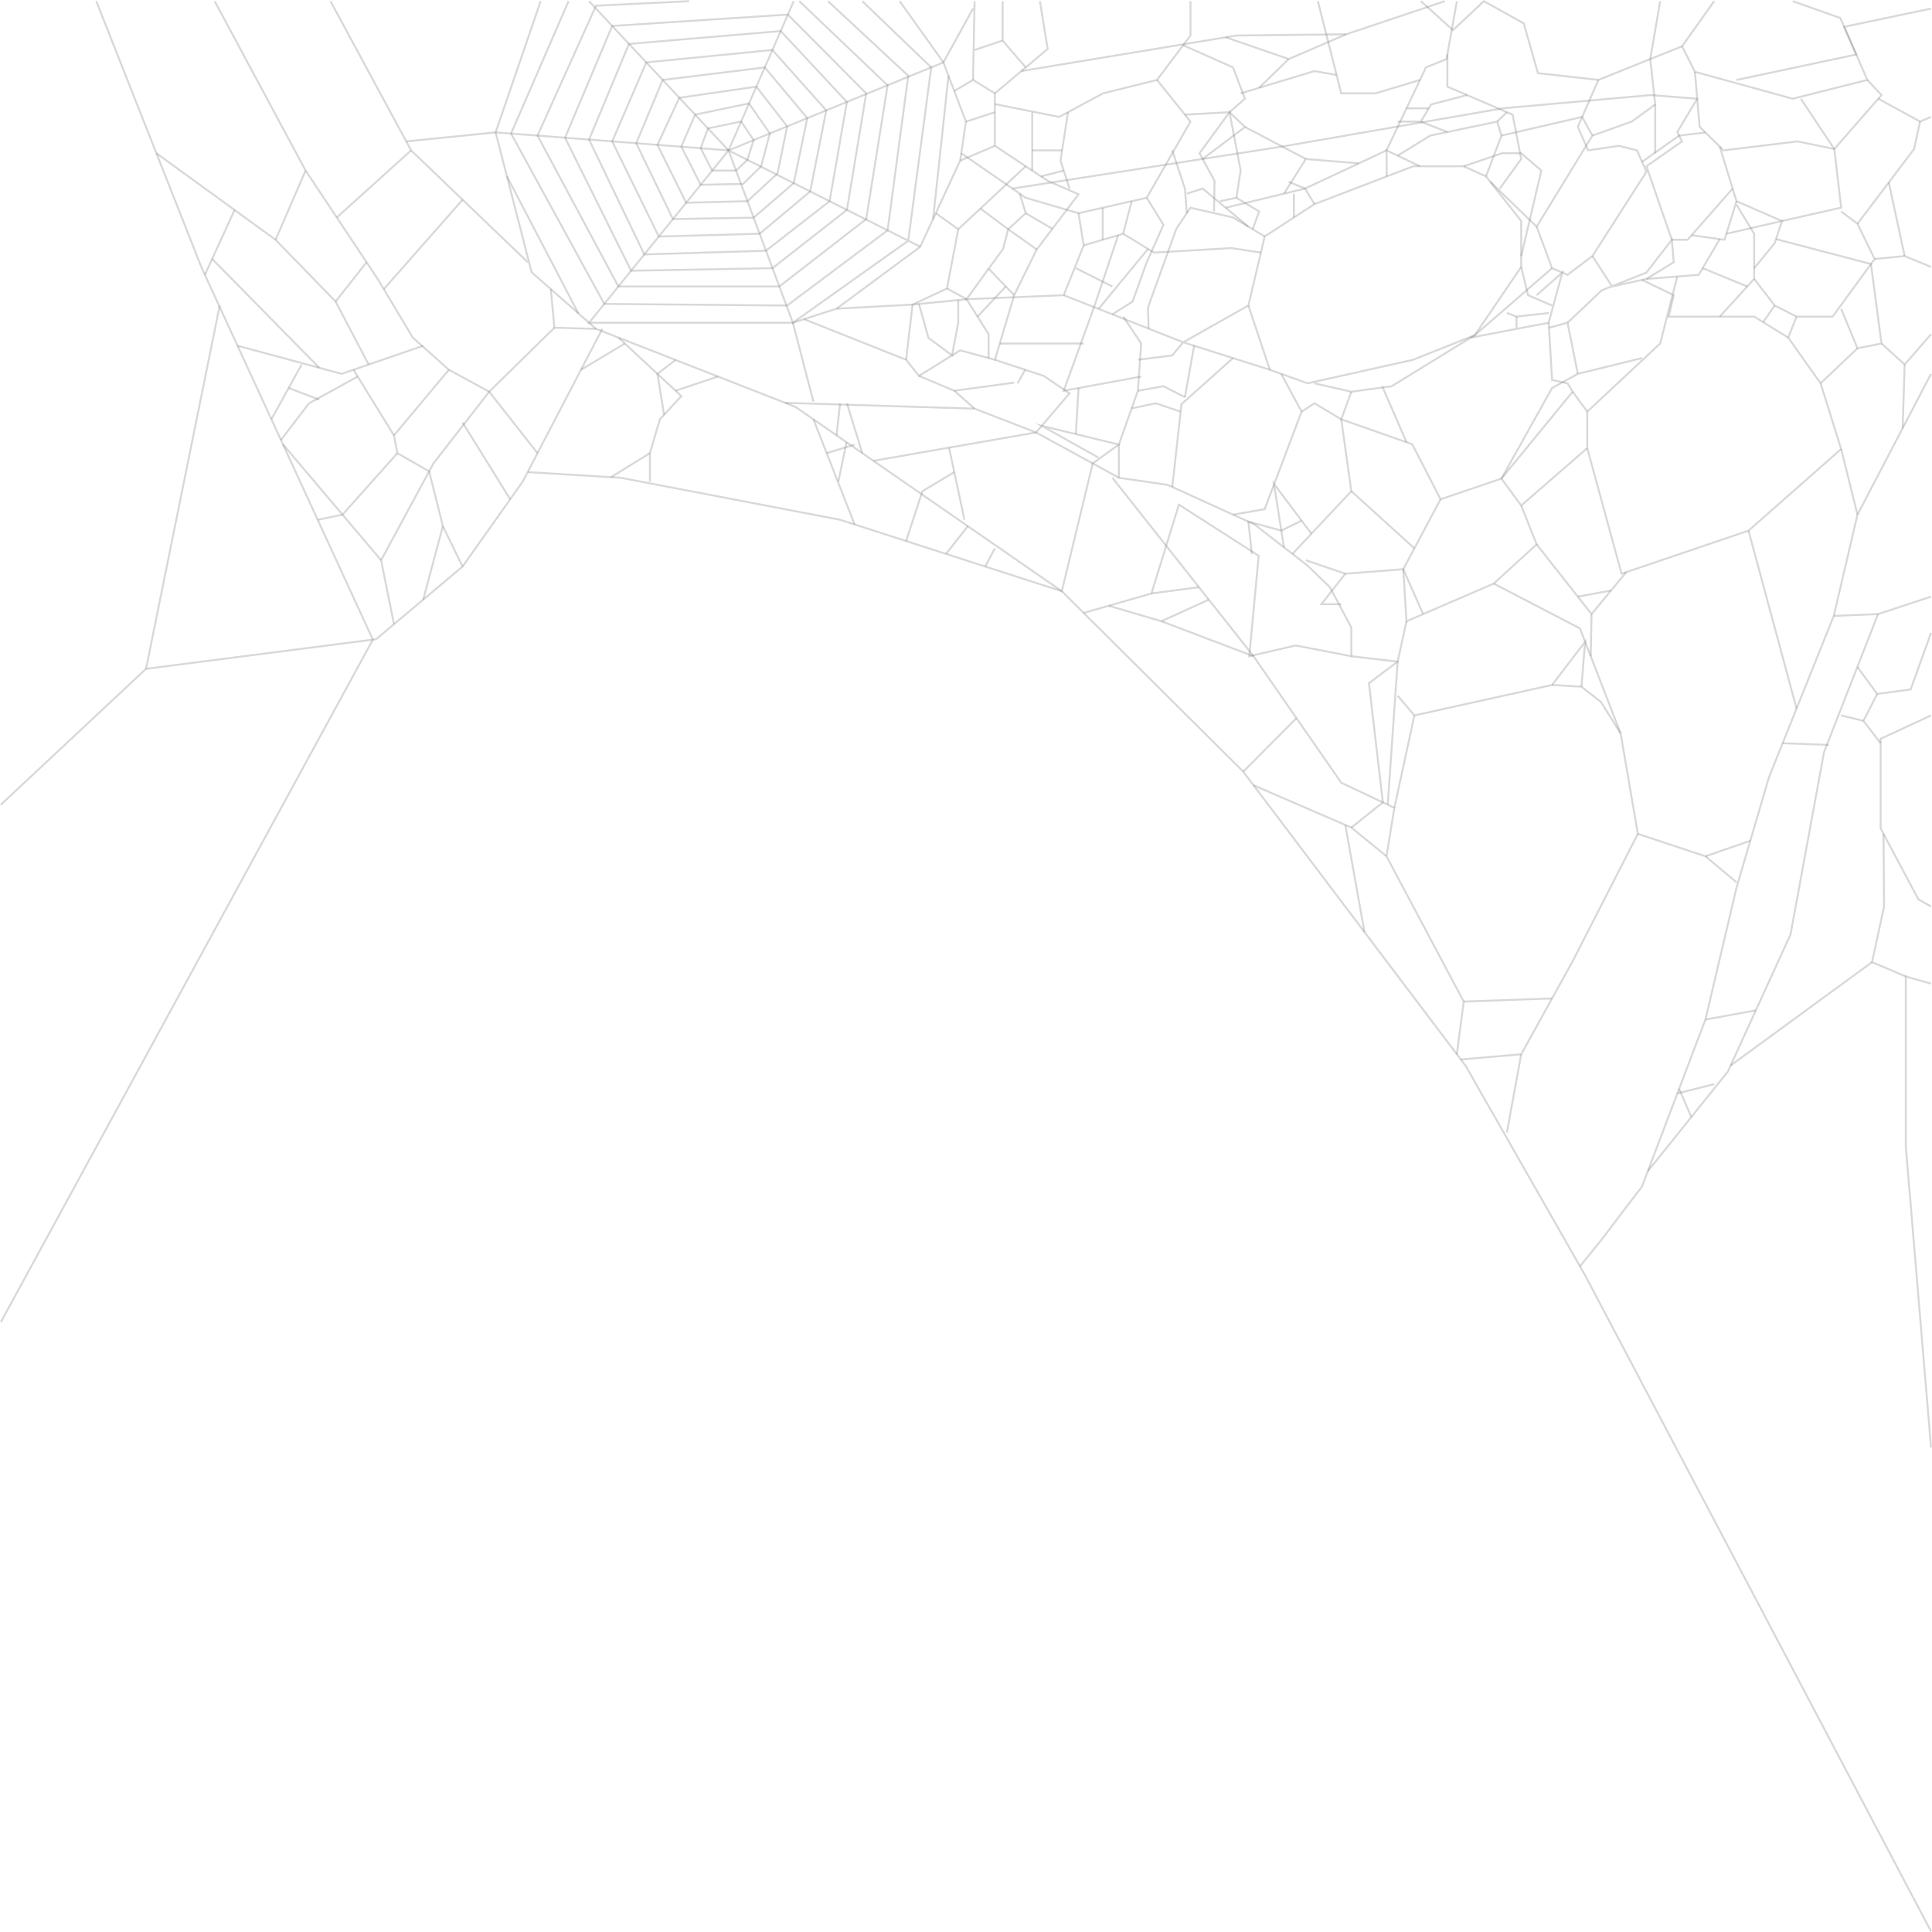 <?xml version="1.0" encoding="UTF-8"?><svg id="web" xmlns="http://www.w3.org/2000/svg" viewBox="0 0 1000.94 1000.85"><defs><style>.webLines{fill:none;opacity:.3;stroke:#7c7c7c;stroke-miterlimit:10;}</style></defs><polyline class="webLines" points="280.11 .61 256.77 68.58 275.44 141.08 308.77 170.36 412.11 210.79 550.11 306.3 644.11 399.77 759.44 552.37 821.44 661.12 1000.44 1000.61"/><polyline class="webLines" points="736.11 .61 752.77 15.6 768.77 .61 789.44 12.12 796.77 37.91 828.11 41.4 871.44 23.97 888.11 .61"/><polyline class="webLines" points="928.77 .61 953.44 9.33 967.44 41.4 928.77 51.15 878.11 37.21 871.44 23.97"/><polyline class="webLines" points="494.4 47.13 504.11 41.4 515.44 48.37"/><line class="webLines" x1="500.44" y1="63.01" x2="515.44" y2="58.13"/><line class="webLines" x1="497.44" y1="83.22" x2="515.44" y2="75.55"/><line class="webLines" x1="504.92" y1=".61" x2="504.11" y2="41.4"/><polyline class="webLines" points="531.41 34.92 519.44 21 519.44 .61"/><line class="webLines" x1="488.77" y1="32.33" x2="504.11" y2="4.45"/><line class="webLines" x1="519.44" y1="21" x2="504.92" y2="25.88"/><polyline class="webLines" points="515.44 53.94 548.77 60.57 571.44 48.37 599.44 41.4 616.77 18.39 616.77 .61"/><polyline class="webLines" points="466.11 .61 488.77 32.33 500.44 63.01 497.44 83.22 476.77 127.84 433.44 159.9 410.77 167.2 305.18 167.2 377.44 77.91 305.18 .61"/><polyline class="webLines" points="416.53 165.35 469.44 186.39 476.11 194.76 497.44 181.51 515.44 186.39 525.44 152.93 537.11 129.23 558.77 100.65 542.77 93.68 515.44 75.55 515.44 48.37 542.77 25.36 538.77 .61"/><polyline class="webLines" points="525.43 198.24 494.4 202.43 476.11 194.76"/><polyline class="webLines" points="484.82 110.46 496.44 118.77 490.63 149.45 472.77 157.81 469.44 186.39"/><polyline class="webLines" points="433.44 159.9 472.77 157.81 500.77 155.02 512.18 173.15 512.18 185.51"/><line class="webLines" x1="531.41" y1="86.15" x2="496.44" y2="118.77"/><polyline class="webLines" points="498.01 79.39 531.41 102.46 558.77 110.46 594.11 102.46 616.77 63.01 599.44 41.4"/><polyline class="webLines" points="553.31 58.13 549.44 83.22 554.11 97.69"/><line class="webLines" x1="534.77" y1="58.13" x2="534.77" y2="88.37"/><line class="webLines" x1="550.26" y1="77.91" x2="534.77" y2="77.91"/><line class="webLines" x1="551.1" y1="88.37" x2="539.32" y2="91.39"/><polyline class="webLines" points="507.94 108.05 522.33 118.77 531.41 110.46 528.31 100.32"/><polyline class="webLines" points="525.44 152.93 512.18 139.22 519.68 129 522.33 118.77 537.11 129.23"/><line class="webLines" x1="545.21" y1="118.54" x2="531.41" y2="110.46"/><polyline class="webLines" points="496.44 155.45 496.44 167.2 493.24 184.12 480.99 175.01 476.11 157.48"/><line class="webLines" x1="521.08" y1="148.42" x2="506.44" y2="164.03"/><polyline class="webLines" points="558.77 110.46 561.44 127.14 551.1 152.93 500.77 155.02 512.18 139.22"/><line class="webLines" x1="527.22" y1="198.59" x2="531.1" y2="191.57"/><polyline class="webLines" points="406.8 208.71 504.92 211.72 536.77 224.04 554.11 203.82 540.77 194.76 515.44 186.39"/><polyline class="webLines" points="452.5 238.75 536.77 224.04 579.66 247.51 604.99 251.22 649.88 271.67 677.44 293.05 688.99 304.2 700.11 325.12 700.11 339.99 671.22 334.41 647.22 339.99 652.11 287.94 610.77 261.45 596.55 307.46 561.44 317.57"/><polyline class="webLines" points="561.44 127.14 581.88 121.1 597.88 130.86 637.88 128.53 653.24 130.86"/><polyline class="webLines" points="594.11 102.46 602.77 116.45 594.11 135.85 586.77 156.23 576.3 162.87"/><line class="webLines" x1="646.77" y1="158.28" x2="657.88" y2="191.57"/><line class="webLines" x1="557.39" y1="138.94" x2="576.3" y2="148.42"/><polyline class="webLines" points="579.3 121.86 567.11 158.28 551.1 202.43 591.22 195.08"/><line class="webLines" x1="594.77" y1="128.96" x2="569.14" y2="160.04"/><line class="webLines" x1="586.3" y1="104.23" x2="581.88" y2="121.1"/><line class="webLines" x1="571.3" y1="107.62" x2="571.3" y2="124.22"/><line class="webLines" x1="517.96" y1="177.97" x2="561.44" y2="177.97"/><polyline class="webLines" points="581.95 164.03 591.22 177.97 589.54 202.43 579.66 230.31 579.66 247.51"/><line class="webLines" x1="618.66" y1="179.13" x2="613.88" y2="205.77"/><polyline class="webLines" points="638.79 185.51 612.11 209.4 607.34 252.29"/><polyline class="webLines" points="589.54 202.43 602.77 200.1 613.88 205.77"/><polyline class="webLines" points="586.3 211.57 598.77 208.93 611.67 213.28"/><polyline class="webLines" points="589.54 186.39 607.34 184.12 612.99 177.33 646.77 158.28 655.22 122.49 680.99 105.76 732.11 86.15 758.33 86.15 769.88 91.39 788.11 114.5 788.11 138.29 764.11 173.61 732.11 186.39 677.44 198.59 657.88 191.57 612.99 177.33 551.1 152.93"/><line class="webLines" x1="558.77" y1="201.02" x2="557.39" y2="224.91"/><line class="webLines" x1="494.4" y1="202.43" x2="504.92" y2="211.72"/><line class="webLines" x1="438.77" y1="208.93" x2="446.75" y2="234.77"/><line class="webLines" x1="433.44" y1="225.56" x2="435.22" y2="208.93"/><polyline class="webLines" points="612.96 23.44 638.79 34.92 644.99 51.15 636.99 58.13 613.88 59.4"/><polyline class="webLines" points="655.22 122.49 638.79 112.66 616.77 107.62 609.44 118.54 594.77 159.21 595.07 170.27"/><polyline class="webLines" points="628.98 109.55 629.22 93.68 621.44 79.39 636.99 58.13 642.77 88.37 640.55 102.46 632.11 104.23"/><polyline class="webLines" points="607.34 77.91 613.88 97.69 614.87 110.46"/><polyline class="webLines" points="646.77 117.44 623.06 97.69 614.87 100.32"/><polyline class="webLines" points="649 118.77 652.33 109.55 640.55 102.46"/><polyline class="webLines" points="636.99 58.13 644.99 65.79 623.06 82.37"/><polyline class="webLines" points="680.99 105.76 676.11 97.69 667.66 94.18"/><line class="webLines" x1="670.36" y1="112.66" x2="670.36" y2="100.32"/><polyline class="webLines" points="634.99 107.62 676.11 97.69 718.33 77.91 738.77 34.92 749.44 30.59 754.77 .61"/><polyline class="webLines" points="529.16 36.82 640.55 18.39 697.44 17.77 748.55 .61"/><polyline class="webLines" points="735.68 41.42 712.55 48.37 694.88 48.37 682.77 .61"/><polyline class="webLines" points="642.77 48.37 680.99 36.82 692.47 38.86"/><polyline class="webLines" points="634.99 19.31 667.66 30.59 697.44 17.77"/><line class="webLines" x1="652.33" y1="45.48" x2="667.66" y2="30.59"/><polyline class="webLines" points="718.45 91.39 718.33 77.91 735.68 86.15"/><polyline class="webLines" points="749.86 28.23 749.86 44.88 783.66 59.4 788.11 82.37 776.99 97.69"/><polyline class="webLines" points="769.88 91.39 777.88 70.25 775.66 63.01 740.99 70.25 724.11 80.65"/><polyline class="webLines" points="760.03 49.25 741.44 54.12 736.11 63.01 724.11 63.01"/><line class="webLines" x1="728.69" y1="56.13" x2="740.23" y2="56.13"/><line class="webLines" x1="749.86" y1="68.4" x2="736.11" y2="63.01"/><line class="webLines" x1="780.69" y1="58.13" x2="775.66" y2="63.01"/><polyline class="webLines" points="777.88 70.25 819.66 60.57 824.99 70.25 796.11 117.44 772.09 94.18"/><polyline class="webLines" points="758.33 86.15 778.17 79.39 788.11 79.39 798.54 88.37 788.11 132.74"/><polyline class="webLines" points="828.11 41.4 817.44 65.7 822.77 77.91 838.77 75.55 848.11 77.91 852.99 89 824.99 132.66 812.11 142.37 804.11 138.94 796.11 117.44"/><polyline class="webLines" points="860.11 .61 854.97 30.59 857.54 54.12 845.44 62.96 824.99 70.25"/><polyline class="webLines" points="878.11 37.21 880.55 65.7 892.99 77.91 931.22 73.25 950.33 77.2 974.77 49.25 967.44 41.4"/><polyline class="webLines" points="932.99 51.15 950.33 77.2 953.88 107.56 923.22 114.5 899.66 104.23 890.98 75.93"/><line class="webLines" x1="857.54" y1="54.12" x2="857.54" y2="79.39"/><polyline class="webLines" points="850.72 83.84 869.93 70.25 883.56 68.65"/><polyline class="webLines" points="899.66 104.23 893.44 124.22 876.4 121.86"/><polyline class="webLines" points="824.99 132.66 835.22 148.42 852.99 144.5 867.14 135.85 866.15 124.22 852.99 141.21 829.88 150.38 812.11 167.2"/><polyline class="webLines" points="890.98 123.88 880.11 142.37 852.99 144.5"/><polyline class="webLines" points="894.41 121.1 923.22 114.5 919.44 125.98 908.81 138.94"/><polyline class="webLines" points="899.66 106.06 908.81 121.1 908.81 144.5 890.98 164.03 864.55 164.03 867.14 152.93 850.72 145"/><polyline class="webLines" points="868.98 143.24 860.11 177.97 822.33 213.28 822.33 232.17 840.11 297.23 905.88 274.93 953.88 232.63 943.22 198.59 926.44 174.92 908.81 164.03 890.98 164.03"/><polyline class="webLines" points="908.81 144.5 919.44 158.28 930.77 164.03 949.44 164.03 971.22 134.19 962.33 115.92 953.88 109.55"/><polyline class="webLines" points="788.11 138.29 791.66 152.93 804.11 158.28"/><polyline class="webLines" points="761.98 174.92 802.33 167.2 809.39 141.21 796.11 152.93"/><polyline class="webLines" points="680.99 198.59 700.11 202.94 720.99 200.1 764.11 173.61 804.11 138.94"/><polyline class="webLines" points="663.77 193.68 674.33 213.28 655.22 263.77 638.85 266.65"/><polyline class="webLines" points="669.6 286.97 700.11 254.48 694.88 217.24 680.99 208.93 674.33 213.28"/><polyline class="webLines" points="700.11 202.94 694.88 217.24 731.66 230.17 746.33 258.66 777.88 247.95 814.77 202.94 812.11 198.59 804.11 196.85 802.33 167.2"/><polyline class="webLines" points="802.48 169.79 812.11 167.2 817.44 193.68"/><polyline class="webLines" points="822.33 232.17 788.11 261.91 777.88 247.95 804.11 201.02 817.44 193.68 850.72 185.51"/><polyline class="webLines" points="746.33 258.66 727 294.91 728.69 321.86 773.88 302.35 796.11 282.01 788.11 261.91"/><line class="webLines" x1="716.11" y1="200.1" x2="728.69" y2="229.12"/><polyline class="webLines" points="802.48 162.14 785.68 164.03 780.69 162.14"/><line class="webLines" x1="785.68" y1="169.79" x2="785.68" y2="164.03"/><line class="webLines" x1="882.12" y1="138.94" x2="905.23" y2="148.42"/><line class="webLines" x1="919.44" y1="158.28" x2="913.47" y2="166.91"/><line class="webLines" x1="926.44" y1="174.92" x2="930.77" y2="164.03"/><polyline class="webLines" points="920.13 123.88 969.32 136.79 974.77 177.97 962.33 180.44 953.88 160.04"/><polyline class="webLines" points="973.11 51.15 994.77 62.96 1000.44 60.57"/><polyline class="webLines" points="962.33 115.92 991.66 77.2 994.77 62.96"/><polyline class="webLines" points="971.22 134.19 986.77 132.66 1000.44 138.29"/><line class="webLines" x1="978.55" y1="94.51" x2="986.77" y2="132.66"/><polyline class="webLines" points="1000.44 173.15 986.77 188.86 974.77 177.97"/><line class="webLines" x1="700.11" y1="254.48" x2="732.77" y2="284.09"/><line class="webLines" x1="822.33" y1="213.28" x2="814.77" y2="202.94"/><line class="webLines" x1="491.69" y1="231.91" x2="499.66" y2="269.28"/><polyline class="webLines" points="703.94 84.65 676.55 82.37 665.21 100.32"/><line class="webLines" x1="644.99" y1="65.79" x2="676.55" y2="82.37"/><polyline class="webLines" points="524.5 97.69 664.28 75.93 778.43 56.13 855.22 49.25 879.3 51.15 868.99 68.4 871.44 73.25 852.99 86.15 866.15 124.22 874.33 124.22 897.65 97.69"/><polyline class="webLines" points="899.66 41.42 961.69 28.23 955.43 13.89 1000.44 4.45"/><polyline class="webLines" points="1000.44 193.68 962.33 266.65 950.05 319.08 916.46 402.73 899.66 459.89 883.56 528.21 850.72 614.65 829.88 642.07 818.55 656.06"/><polyline class="webLines" points="796.11 282.01 824.55 318.15 842.55 296.4"/><polyline class="webLines" points="773.88 302.35 818.55 325.58 839.62 379.96 848.55 432.01 883.56 443.63 899.66 457.1"/><line class="webLines" x1="906.8" y1="435.59" x2="883.56" y2="443.63"/><line class="webLines" x1="834.65" y1="305.95" x2="817.44" y2="309.11"/><polyline class="webLines" points="576.3 247.51 649.44 339.99 694.88 405.52 722.4 418.53 718.33 443.63 758.33 518.91 754.77 546.2"/><polyline class="webLines" points="679.42 276.52 659.99 250.6 665.21 283.56"/><polyline class="webLines" points="648.55 286.97 646.77 270.26 663.84 274.9 674.33 269.73"/><polyline class="webLines" points="676.55 290.26 696.99 297.23 727 294.91 737.29 318.15"/><polyline class="webLines" points="694.88 313.03 684.57 313.03 696.99 297.23"/><polyline class="webLines" points="728.69 321.86 724.11 342.78 709.23 353.93 716.44 415.71 700.11 428.75"/><polyline class="webLines" points="718.96 416.9 724.11 342.78 700.11 339.99"/><polyline class="webLines" points="724.11 360.44 732.77 370.66 804.11 354.86 821.22 332.46 819.33 355.79"/><line class="webLines" x1="722.4" y1="418.53" x2="732.77" y2="370.66"/><polyline class="webLines" points="839.62 379.96 829.44 363.69 819.33 355.79 804.11 354.86"/><polyline class="webLines" points="848.55 432.01 814.77 498 788.11 546.2 756.81 548.9"/><line class="webLines" x1="780.69" y1="586.77" x2="788.11" y2="546.2"/><polyline class="webLines" points="853.71 606.77 895.18 555.16 927.66 484.06 944.99 389.72 972.99 318.15 1000.44 309.11"/><line class="webLines" x1="883.56" y1="528.21" x2="909.67" y2="523.44"/><line class="webLines" x1="869.02" y1="566.48" x2="888.11" y2="561.67"/><line class="webLines" x1="876.23" y1="578.75" x2="869.93" y2="564.08"/><polyline class="webLines" points="1000.44 327.91 989.88 357.18 972.55 359.51 962.28 345.54"/><polyline class="webLines" points="1000.44 370.66 974.33 382.75 974.33 429.22 993.88 465.93 1000.44 469.65"/><polyline class="webLines" points="972.55 359.51 965.44 373.45 974.33 385.07"/><line class="webLines" x1="953.88" y1="370.66" x2="965.44" y2="373.45"/><polyline class="webLines" points="975.81 432.01 976.11 469.65 969.88 498.46 987.38 505.9"/><polyline class="webLines" points="1000.44 509.62 987.38 505.9 987.38 594.2 1000.44 749.89"/><line class="webLines" x1="896.61" y1="552.02" x2="969.88" y2="498.46"/><polyline class="webLines" points="273.44 244.6 321.44 247.51 435.22 269.28 550.11 306.3 566.11 240.09 579.66 230.31 539.7 220.62 569.14 237.12"/><polyline class="webLines" points="320.43 174.92 352.99 205.22 341.88 217.24 336.71 234.77 336.71 249.54"/><line class="webLines" x1="371.95" y1="195.08" x2="350" y2="202.43"/><polyline class="webLines" points="350 186.49 340.6 193.68 344.05 214.9"/><line class="webLines" x1="316.54" y1="247.21" x2="336.71" y2="234.77"/><line class="webLines" x1="323.7" y1="177.97" x2="301" y2="191.57"/><polyline class="webLines" points="308.77 170.36 287.22 169.79 285.38 149.81"/><polyline class="webLines" points="278.48 234.77 253.44 202.94 232.55 191.57 213.88 174.92 195.66 144.5 158.33 88.37 111.22 .61"/><polyline class="webLines" points="273.44 135.85 239.66 103.47 212.99 77.91 171.22 .61"/><line class="webLines" x1="198.84" y1="149.81" x2="239.66" y2="103.47"/><polyline class="webLines" points=".44 416.9 75.66 346.5 194.85 331.16 239.66 293.52 270.77 249.54 312.11 170.27"/><polyline class="webLines" points="49.88 .61 104.55 138.94 193.18 331.37 .44 684.95"/><polyline class="webLines" points="232.55 191.57 204.11 225.56 205.88 234.77 222.33 244.2 229.44 272.6 239.66 293.52"/><line class="webLines" x1="219.25" y1="310.66" x2="229.44" y2="272.6"/><line class="webLines" x1="264.32" y1="258.66" x2="239.66" y2="218.9"/><polyline class="webLines" points="204.11 323.38 197.44 290.26 224.55 240.09 253.44 202.94 287.22 169.79"/><line class="webLines" x1="146.57" y1="230.17" x2="197.44" y2="290.26"/><polyline class="webLines" points="205.88 234.77 177.45 266.65 164.59 269.28"/><polyline class="webLines" points="219.25 179.13 176.99 193.68 123.06 179.13"/><line class="webLines" x1="204.11" y1="225.56" x2="183.14" y2="191.57"/><polyline class="webLines" points="145.54 227.94 160.11 208.93 185.31 195.08"/><line class="webLines" x1="156.27" y1="188.86" x2="140.62" y2="217.24"/><line class="webLines" x1="165.42" y1="207.07" x2="149.56" y2="201.02"/><polyline class="webLines" points="190.99 188.86 173.88 156.23 142.77 124.22 81.01 79.39"/><line class="webLines" x1="106.13" y1="142.37" x2="121.53" y2="108.8"/><line class="webLines" x1="165.42" y1="190.56" x2="109.91" y2="134.12"/><line class="webLines" x1="442.76" y1="271.71" x2="421.43" y2="217.24"/><line class="webLines" x1="442.76" y1="230.36" x2="428.29" y2="234.77"/><line class="webLines" x1="434.33" y1="249.54" x2="438.59" y2="229.12"/><polyline class="webLines" points="469.44 280.31 477.88 254.48 494.4 244.6"/><line class="webLines" x1="490.12" y1="286.97" x2="501.42" y2="272.6"/><line class="webLines" x1="515.44" y1="284.09" x2="510.43" y2="293.52"/><polyline class="webLines" points="574.42 313.83 601.71 321.86 649.44 339.99"/><line class="webLines" x1="596.55" y1="307.46" x2="621.14" y2="304.2"/><line class="webLines" x1="626.25" y1="310.66" x2="601.71" y2="321.86"/><polyline class="webLines" points="649.44 406.83 700.11 428.75 718.33 443.63"/><line class="webLines" x1="706.92" y1="482.89" x2="696.99" y2="427.41"/><line class="webLines" x1="75.66" y1="346.5" x2="113.83" y2="158.28"/><line class="webLines" x1="644.11" y1="399.77" x2="671.68" y2="372.06"/><line class="webLines" x1="212.99" y1="77.91" x2="174.48" y2="112.66"/><line class="webLines" x1="158.33" y1="88.37" x2="142.77" y2="124.22"/><line class="webLines" x1="173.88" y1="156.23" x2="189.91" y2="135.85"/><line class="webLines" x1="905.88" y1="274.93" x2="930.77" y2="367.08"/><line class="webLines" x1="953.88" y1="232.63" x2="962.33" y2="266.65"/><line class="webLines" x1="947.45" y1="385.92" x2="923.55" y2="385.07"/><line class="webLines" x1="972.99" y1="318.15" x2="950.05" y2="319.08"/><line class="webLines" x1="824.55" y1="318.15" x2="824.13" y2="339.99"/><line class="webLines" x1="962.33" y1="180.44" x2="943.22" y2="198.59"/><line class="webLines" x1="986.77" y1="188.86" x2="985.73" y2="221.85"/><line class="webLines" x1="758.33" y1="518.91" x2="804.11" y2="517.28"/><polyline class="webLines" points="210.48 73.25 256.77 68.58 377.44 77.91 488.77 32.33"/><line class="webLines" x1="411.22" y1=".61" x2="377.44" y2="77.91"/><line class="webLines" x1="490.63" y1="149.45" x2="500.77" y2="155.02"/><polygon class="webLines" points="383.97 62.96 390.45 72.58 387.21 82.82 381.35 88.37 368.97 88.37 363.01 76.79 366.79 66.52 383.97 62.96"/><polygon class="webLines" points="388.06 53.6 398.85 69.14 394.33 86.15 384.99 95.28 363.01 95.74 352.99 75.93 360.14 59.4 388.06 53.6"/><polygon class="webLines" points="391.87 44.88 407.82 65.47 402.81 89.88 387.26 104.23 355.49 105.03 340.6 75.06 351.95 50.65 391.87 44.88"/><polygon class="webLines" points="396.22 34.92 418.25 61.2 411.22 94.88 390.45 112.76 348.63 113.5 329.62 74.21 343.33 41.42 396.22 34.92"/><polygon class="webLines" points="400.17 25.88 428.07 57.18 419.76 99.18 393.56 121.1 341.31 122.55 317.17 73.25 334.83 32.33 400.17 25.88"/><polygon class="webLines" points="404.46 16.09 438.77 52.8 429.8 104.23 396.85 129.89 333.81 131.82 305.18 72.32 325.87 22.75 404.46 16.09"/><polygon class="webLines" points="408.18 7.55 448.77 48.37 438.77 108.74 400.22 138.94 326.97 140.26 292.74 71.36 317.17 13.45 408.18 7.55"/><polyline class="webLines" points="414.11 .61 459.84 44.18 448.77 113.5 403.76 148.42 320.37 148.42 278.48 70.26 308.77 2.95 356.99 .61"/><polyline class="webLines" points="428.99 .61 470.55 39.26 459.84 119.33 407.82 158.28 313.07 157.45 264.77 69.2 294.55 .61"/><polyline class="webLines" points="446.75 .61 482.45 34.92 470.55 124.71 410.77 167.2 377.44 77.91 476.77 127.84"/><line class="webLines" x1="491.41" y1="39.26" x2="483.41" y2="113.5"/><line class="webLines" x1="299.64" y1="162.34" x2="262.64" y2="91.39"/><line class="webLines" x1="410.77" y1="167.2" x2="421.43" y2="208.11"/></svg>
